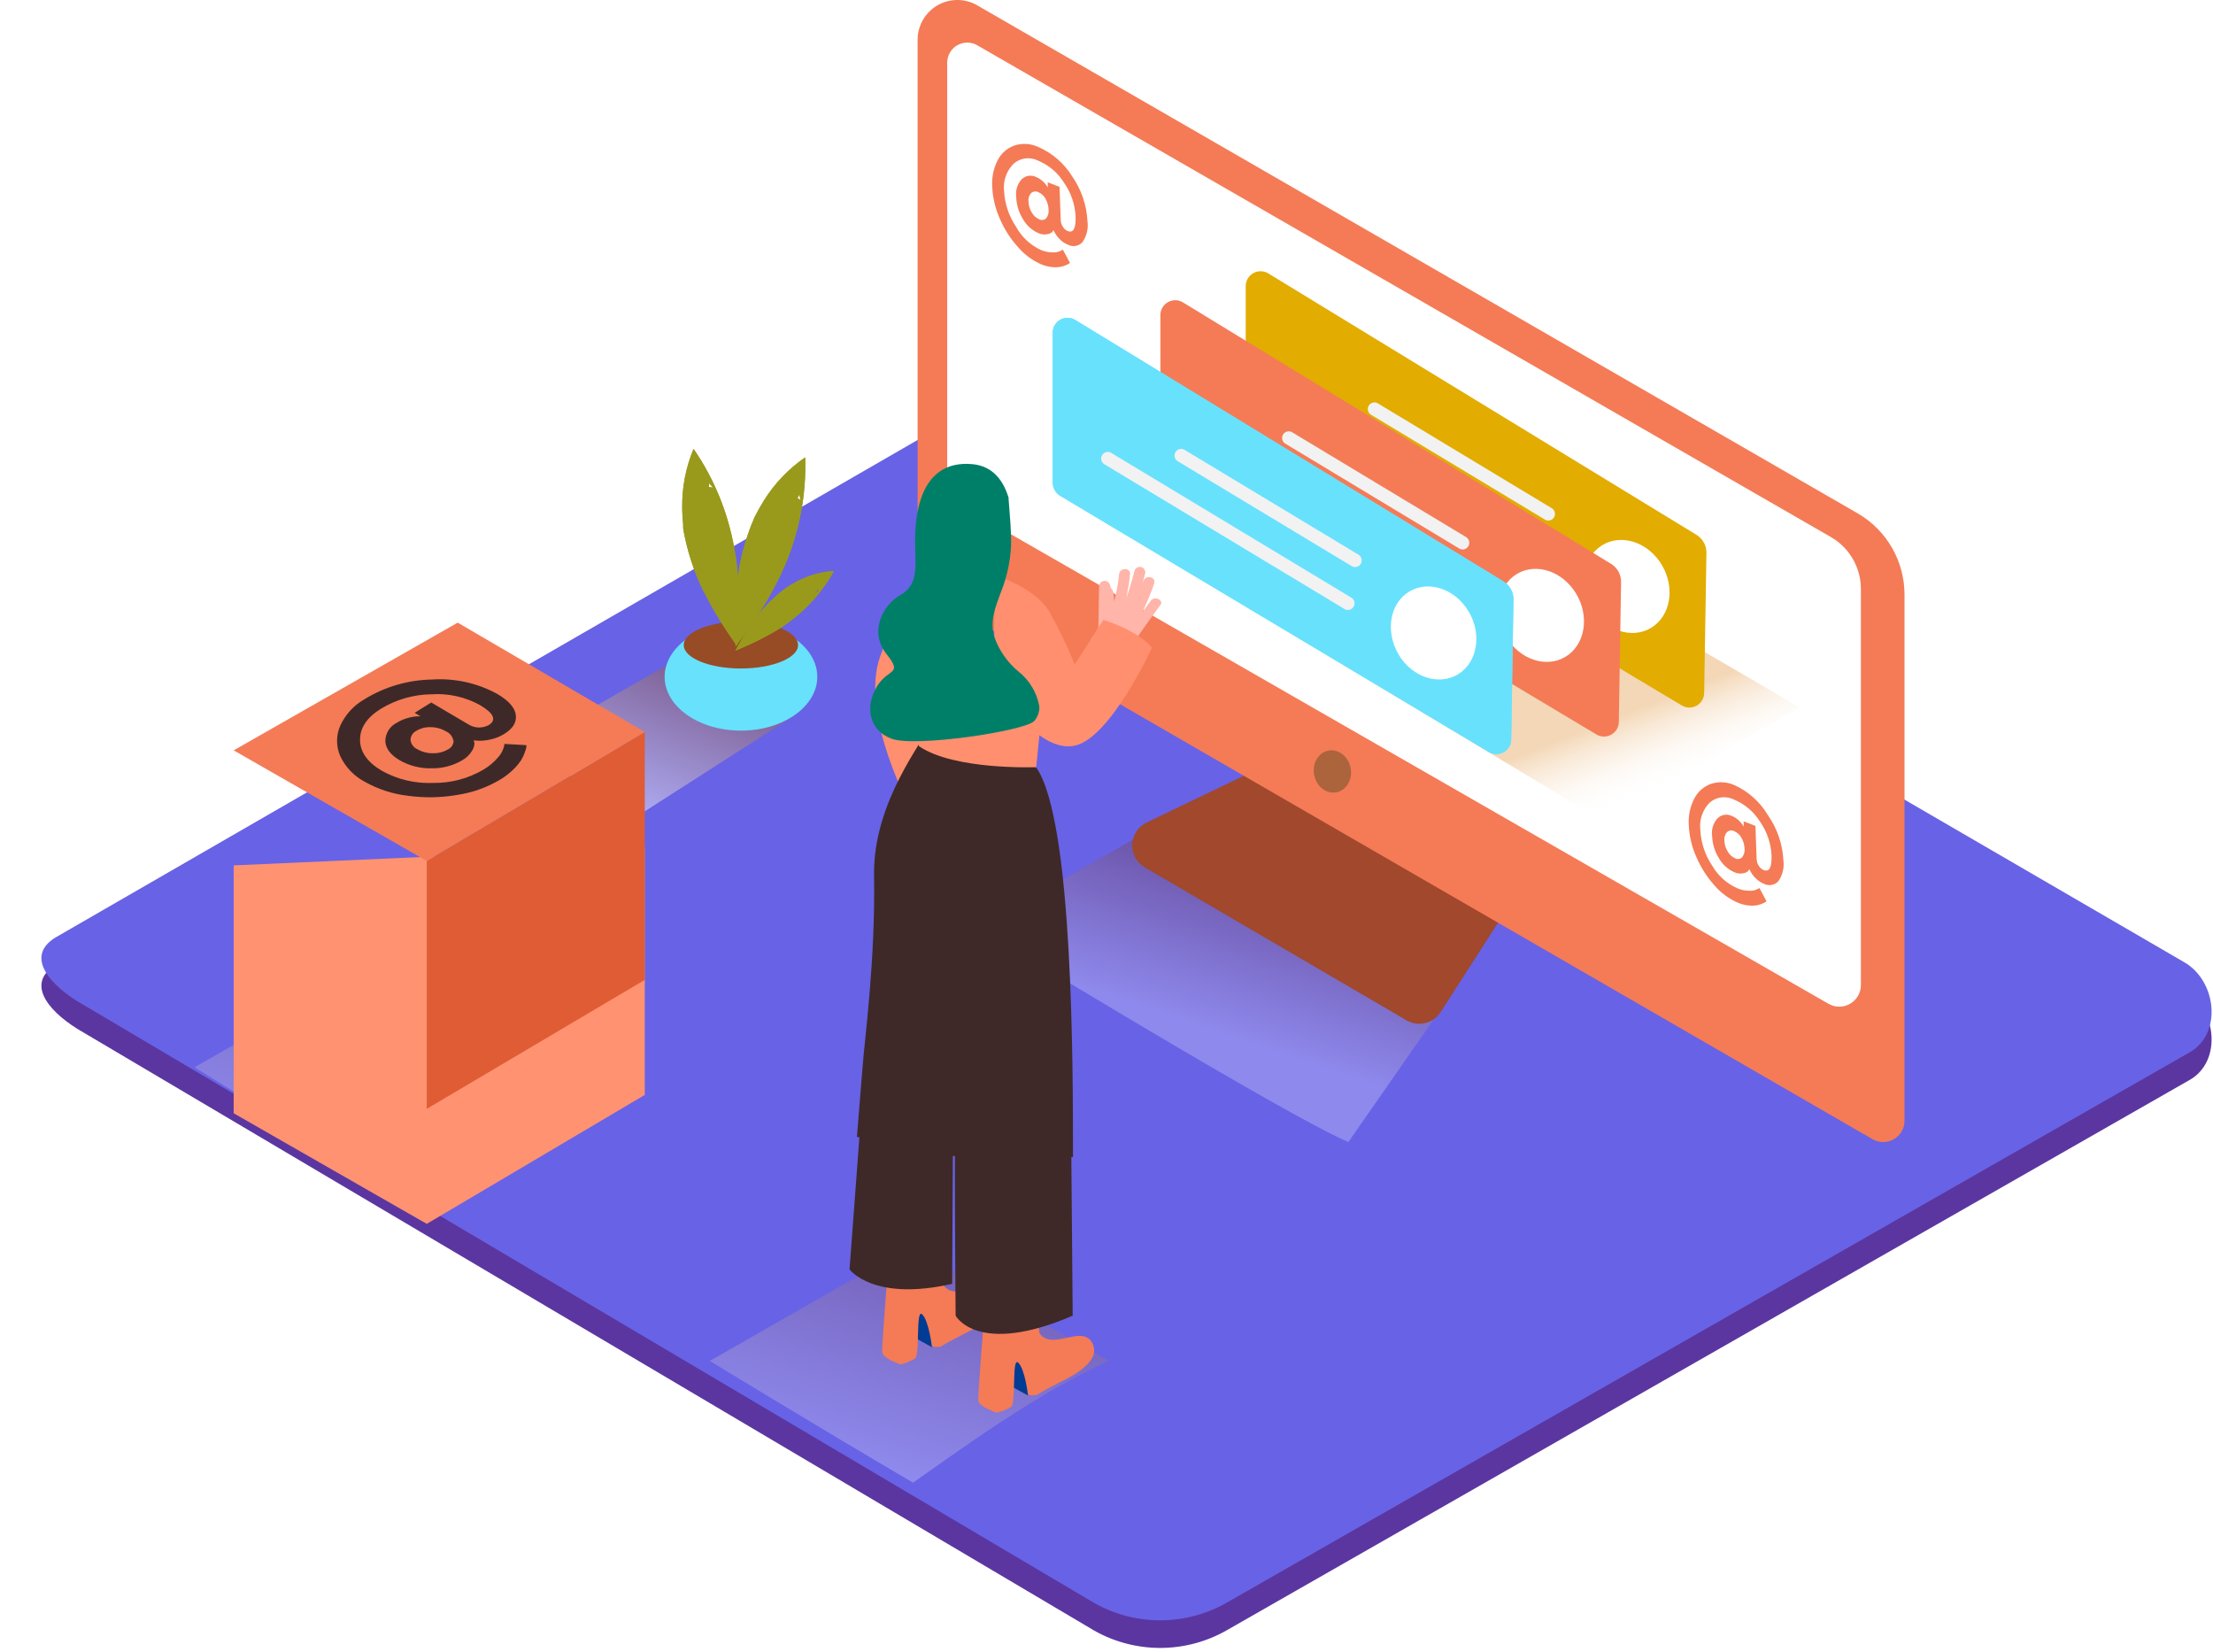 <svg width="481" height="359" viewBox="0 0 481 359" fill="none" xmlns="http://www.w3.org/2000/svg">
<path d="M237.877 354.391L18.172 224.399C11.177 220.461 5.181 214.01 11.997 209.777L232.484 82.555C235.789 80.503 240.811 79.156 244.18 81.119L474.775 215.126C481.769 219.192 483.025 230.517 476.056 234.621L266.829 354.186C257.894 359.376 246.885 359.454 237.877 354.391Z" fill="#5B36A0"/>
<path d="M237.877 348.391L18.172 218.399C11.177 214.461 5.181 208.01 11.997 203.777L232.484 76.555C235.789 74.503 240.811 73.156 244.18 75.119L474.775 209.126C481.769 213.192 483.025 224.517 476.056 228.621L266.829 348.186C257.894 353.376 246.885 353.454 237.877 348.391Z" fill="#6862E6"/>
<g style="mix-blend-mode:multiply" opacity="0.25">
<path d="M255.992 176.881L212.64 201.648C212.64 201.648 279.422 242.448 293.079 248.194L318.047 212.281" fill="url(#paint0_linear_40_3)"/>
</g>
<g style="mix-blend-mode:multiply" opacity="0.25">
<path d="M241.016 295.702L197.651 270.986L154.286 295.753C154.286 295.753 176.872 309.554 198.458 322.226C212.166 312.517 225.886 302.705 241.016 295.702Z" fill="url(#paint1_linear_40_3)"/>
</g>
<g style="mix-blend-mode:multiply" opacity="0.46">
<path d="M147.586 143.071L120.082 158.783C120.082 158.783 122.413 173.187 136.07 178.933L172.081 155.846" fill="url(#paint2_linear_40_3)"/>
</g>
<ellipse cx="161.051" cy="147.086" rx="16.59" ry="11.697" fill="#68E1FD"/>
<ellipse cx="161.038" cy="140.186" rx="12.427" ry="5.092" fill="#974C26"/>
<path fill-rule="evenodd" clip-rule="evenodd" d="M160.333 124.807C160.513 127.103 160.589 129.399 160.589 131.695C160.577 134.568 160.436 137.441 160.128 140.301C159.142 138.929 158.168 137.492 157.143 135.876C155.824 133.811 154.594 131.695 153.467 129.527C152.418 127.6 151.523 125.592 150.789 123.524C149.973 121.278 149.318 118.977 148.829 116.637C148.701 116.073 148.586 115.406 148.483 114.79V114.572V114.033C148.381 112.828 148.278 111.545 148.278 110.262C148.221 105.9 149.063 101.573 150.751 97.552C155.236 104.065 158.26 111.472 159.616 119.266C159.701 119.728 159.782 120.194 159.859 120.664C159.859 120.574 160.039 121.511 160.039 121.857L160.167 123.024C160.226 123.614 160.282 124.209 160.333 124.807ZM154.069 105.875C154.069 105.875 154.069 105.876 154.069 105.876H154.056C154.06 105.876 154.065 105.875 154.069 105.875ZM154.069 105.875C154.384 105.857 154.7 105.892 155.004 105.978C154.696 105.636 154.385 105.303 154.069 104.978C154.134 105.273 154.134 105.58 154.069 105.875Z" fill="#999A1C"/>
<path fill-rule="evenodd" clip-rule="evenodd" d="M168.353 127.526C167.264 129.617 166.136 131.528 164.855 133.465C163.305 135.889 161.589 138.223 159.885 140.493C159.77 138.813 159.77 137.069 159.77 135.158C159.77 132.708 159.872 130.271 160.103 127.834C160.261 125.644 160.591 123.47 161.089 121.331C161.612 118.998 162.302 116.704 163.152 114.469C163.382 113.879 163.626 113.302 163.869 112.725L163.869 112.725L163.933 112.52L164.189 112.045C164.766 110.929 165.381 109.826 166.047 108.762C168.36 105.056 171.413 101.868 175.014 99.399C175.274 107.312 173.819 115.189 170.748 122.486C170.569 122.905 170.385 123.332 170.198 123.768L169.698 124.871L169.173 125.936C168.908 126.466 168.635 126.996 168.353 127.526ZM173.746 107.428C173.66 107.717 173.511 107.984 173.311 108.21C173.56 108.342 173.789 108.511 173.99 108.71C173.921 108.3 173.84 107.872 173.746 107.428Z" fill="#999A1C"/>
<path fill-rule="evenodd" clip-rule="evenodd" d="M168.609 137.107C167.336 137.851 166.055 138.544 164.766 139.185C163.152 139.993 161.499 140.711 159.846 141.404C160.333 140.468 160.884 139.506 161.499 138.48C162.306 137.197 163.152 135.914 164.061 134.632C164.852 133.5 165.73 132.432 166.687 131.438C167.724 130.347 168.837 129.331 170.018 128.398L170.966 127.693L171.069 127.603L171.363 127.424C172.042 127.013 172.721 126.616 173.426 126.256C175.863 125.002 178.532 124.265 181.266 124.089C178.856 128.438 175.535 132.214 171.53 135.158L170.812 135.684L170.198 136.12L169.57 136.517L168.609 137.107ZM177.961 128.001C177.821 128.13 177.655 128.226 177.474 128.283V128.296C177.559 128.457 177.62 128.63 177.653 128.809C177.764 128.544 177.867 128.274 177.961 128.001Z" fill="#999A1C"/>
<path fill-rule="evenodd" clip-rule="evenodd" d="M160.333 124.807C160.513 127.103 160.589 129.399 160.589 131.695C160.577 134.568 160.436 137.441 160.128 140.301C159.142 138.929 158.168 137.492 157.143 135.876C155.824 133.811 154.594 131.695 153.467 129.527C152.418 127.6 151.523 125.592 150.789 123.524C149.973 121.278 149.318 118.977 148.829 116.637C148.701 116.073 148.586 115.406 148.483 114.79V114.572V114.033C148.381 112.828 148.278 111.545 148.278 110.262C148.221 105.9 149.063 101.573 150.751 97.552C155.236 104.065 158.26 111.472 159.616 119.266C159.701 119.728 159.782 120.194 159.859 120.664C159.859 120.574 160.039 121.511 160.039 121.857L160.167 123.024C160.226 123.614 160.282 124.209 160.333 124.807ZM154.069 105.875C154.069 105.875 154.069 105.876 154.069 105.876H154.056C154.06 105.876 154.065 105.875 154.069 105.875ZM154.069 105.875C154.384 105.857 154.7 105.892 155.004 105.978C154.696 105.636 154.385 105.303 154.069 104.978C154.134 105.273 154.134 105.58 154.069 105.875Z" fill="#999A1C"/>
<path fill-rule="evenodd" clip-rule="evenodd" d="M168.353 127.526C167.264 129.617 166.136 131.528 164.855 133.465C163.305 135.889 161.589 138.223 159.885 140.493C159.77 138.813 159.77 137.069 159.77 135.158C159.77 132.708 159.872 130.271 160.103 127.834C160.261 125.644 160.591 123.47 161.089 121.331C161.612 118.998 162.302 116.704 163.152 114.469C163.382 113.879 163.626 113.302 163.869 112.725L163.869 112.725L163.933 112.52L164.189 112.045C164.766 110.929 165.381 109.826 166.047 108.762C168.36 105.056 171.413 101.868 175.014 99.399C175.274 107.312 173.819 115.189 170.748 122.486C170.569 122.905 170.385 123.332 170.198 123.768L169.698 124.871L169.173 125.936C168.908 126.466 168.635 126.996 168.353 127.526ZM173.746 107.428C173.66 107.717 173.511 107.984 173.311 108.21C173.56 108.342 173.789 108.511 173.99 108.71C173.921 108.3 173.84 107.872 173.746 107.428Z" fill="#999A1C"/>
<path fill-rule="evenodd" clip-rule="evenodd" d="M168.609 137.107C167.336 137.851 166.055 138.544 164.766 139.185C163.152 139.993 161.499 140.711 159.846 141.404C160.333 140.468 160.884 139.506 161.499 138.48C162.306 137.197 163.152 135.914 164.061 134.632C164.852 133.5 165.73 132.432 166.687 131.438C167.724 130.347 168.837 129.331 170.018 128.398L170.966 127.693L171.069 127.603L171.363 127.424C172.042 127.013 172.721 126.616 173.426 126.256C175.863 125.002 178.532 124.265 181.266 124.089C178.856 128.438 175.535 132.214 171.53 135.158L170.812 135.684L170.198 136.12L169.57 136.517L168.609 137.107ZM177.961 128.001C177.821 128.13 177.655 128.226 177.474 128.283V128.296C177.559 128.457 177.62 128.63 177.653 128.809C177.764 128.544 177.867 128.274 177.961 128.001Z" fill="#999A1C"/>
<path d="M273.209 167.21L249.215 178.754C247.372 179.64 246.17 181.473 246.09 183.518C246.009 185.563 247.063 187.485 248.83 188.514L305.697 221.734C308.251 223.228 311.528 222.442 313.128 219.951L326.951 198.429" fill="#A1482D"/>
<path d="M403.713 111.532L212.384 1.151C209.712 -0.387 206.425 -0.383 203.757 1.161C201.089 2.705 199.446 5.556 199.445 8.641V123.473C199.444 126.039 200.812 128.411 203.032 129.694L407.005 247.578C408.437 248.409 410.204 248.411 411.637 247.582C413.07 246.753 413.952 245.221 413.949 243.564V129.206C413.943 121.905 410.039 115.164 403.713 111.532Z" fill="#F47B56"/>
<path d="M212.396 9.834L397.948 116.714C401.981 119.039 404.467 123.342 404.469 128.001V214.077C404.466 215.753 403.572 217.301 402.124 218.141C400.675 218.981 398.889 218.987 397.436 218.155L208.207 109.493C206.765 108.665 205.876 107.129 205.876 105.465V13.618C205.876 12.062 206.703 10.625 208.047 9.845C209.391 9.065 211.048 9.061 212.396 9.834Z" fill="white"/>
<ellipse cx="289.597" cy="167.654" rx="4.036" ry="4.617" transform="rotate(-10.9 289.597 167.654)" fill="#AB643C"/>
<path opacity="0.32" d="M262.269 126.616L348.498 178.484L391.094 153.691L314.985 109.339" fill="url(#paint3_linear_40_3)"/>
<path d="M368.829 116.291L275.605 59.381C274.589 58.793 273.333 58.803 272.327 59.408C271.32 60.014 270.721 61.118 270.762 62.293V94.717C270.754 95.91 271.372 97.02 272.389 97.641L365.601 153.345C366.598 153.912 367.821 153.905 368.811 153.326C369.801 152.747 370.408 151.684 370.405 150.536L370.892 120.305C370.964 118.695 370.179 117.168 368.829 116.291Z" fill="#E2AC00"/>
<path d="M346.526 132.977C349.869 137.659 355.749 138.967 359.644 135.914C363.538 132.862 363.987 126.59 360.643 121.921C357.299 117.253 351.419 115.931 347.525 118.984C343.63 122.037 343.182 128.296 346.526 132.977Z" fill="white"/>
<path d="M337.379 110.506L299.356 87.586C298.679 87.269 297.873 87.519 297.494 88.164C297.116 88.809 297.29 89.637 297.896 90.074L335.918 112.994C336.595 113.311 337.402 113.061 337.78 112.416C338.159 111.771 337.985 110.944 337.379 110.506Z" fill="#F2F2F2"/>
<path d="M335.816 119.818L283.407 88.227C282.744 87.995 282.011 88.273 281.667 88.885C281.323 89.498 281.468 90.269 282.01 90.715L334.355 122.319C335.032 122.636 335.839 122.386 336.217 121.741C336.596 121.096 336.422 120.268 335.816 119.831V119.818Z" fill="#F2F2F2"/>
<path d="M350.228 122.575L257.055 65.679C256.038 65.09 254.783 65.101 253.777 65.706C252.77 66.311 252.171 67.416 252.212 68.59V101.002C252.197 102.197 252.81 103.312 253.826 103.939L347.038 159.643C348.046 160.223 349.288 160.213 350.286 159.617C351.285 159.022 351.884 157.933 351.855 156.77L352.342 126.539C352.385 124.937 351.582 123.43 350.228 122.575Z" fill="#F47B56"/>
<path d="M327.924 139.262C331.268 143.944 337.148 145.252 341.042 142.199C344.937 139.147 345.385 132.875 342.042 128.206C338.698 123.537 332.818 122.216 328.923 125.269C325.029 128.321 324.581 134.581 327.924 139.262Z" fill="white"/>
<path d="M318.777 116.791L280.729 93.871C280.052 93.553 279.246 93.804 278.867 94.449C278.489 95.094 278.663 95.921 279.269 96.359L317.291 119.279C317.968 119.596 318.775 119.346 319.153 118.701C319.532 118.056 319.358 117.228 318.752 116.791H318.777Z" fill="#F2F2F2"/>
<path d="M317.202 126.167L264.805 94.525C264.129 94.207 263.322 94.458 262.943 95.103C262.565 95.748 262.739 96.576 263.345 97.013L315.754 128.604C316.431 128.921 317.237 128.67 317.616 128.025C317.994 127.38 317.82 126.553 317.214 126.115L317.202 126.167Z" fill="#F2F2F2"/>
<path d="M326.848 126.398L233.649 69.501C232.633 68.913 231.378 68.923 230.371 69.528C229.365 70.133 228.766 71.238 228.807 72.412V104.824C228.799 106.017 229.417 107.127 230.434 107.748L323.645 163.452C324.653 164.032 325.895 164.022 326.894 163.427C327.892 162.831 328.492 161.742 328.462 160.579L328.949 130.348C328.991 128.753 328.193 127.253 326.848 126.398Z" fill="#68E1FD"/>
<path d="M326.848 126.398L233.649 69.501C232.633 68.913 231.378 68.923 230.371 69.528C229.365 70.133 228.766 71.238 228.807 72.412V104.824C228.799 106.017 229.417 107.127 230.434 107.748L323.645 163.452C324.653 164.032 325.895 164.022 326.894 163.427C327.892 162.831 328.492 161.742 328.462 160.579L328.949 130.348C328.991 128.753 328.193 127.253 326.848 126.398Z" fill="#68E1FD"/>
<path d="M304.532 143.084C307.875 147.766 313.755 149.074 317.65 146.021C321.544 142.969 321.993 136.697 318.649 132.028C315.306 127.359 309.425 126.038 305.531 129.091C301.636 132.144 301.226 138.403 304.532 143.084Z" fill="white"/>
<path d="M295.385 120.613L257.349 97.693C256.673 97.376 255.866 97.626 255.488 98.271C255.109 98.916 255.283 99.743 255.889 100.181L293.912 123.101C294.588 123.418 295.395 123.168 295.773 122.523C296.152 121.878 295.978 121.05 295.372 120.613H295.385Z" fill="#F2F2F2"/>
<path d="M293.809 129.938L241.4 98.347C240.723 98.03 239.917 98.28 239.538 98.925C239.159 99.57 239.333 100.398 239.94 100.835L292.349 132.426C293.025 132.743 293.832 132.492 294.211 131.847C294.589 131.202 294.415 130.375 293.809 129.938Z" fill="#F2F2F2"/>
<path d="M204.53 123.217C198.508 128.407 193.953 135.09 191.323 142.597C186.685 155.423 198.279 176.381 198.279 176.381L216.316 162.08" fill="#FF8F6F"/>
<path d="M202.583 292.79L197.69 290.084L198.971 283.081C198.971 283.081 206.26 283.774 206.9 286.364" fill="#003B94"/>
<path d="M204.377 292.688C205.478 292.008 206.631 291.405 207.772 290.802C210.603 289.25 214.689 287.647 216.432 284.736C217.163 283.53 217.071 281.997 216.201 280.888C213.639 277.784 208.028 282.889 205.158 279.451C204.595 278.771 204.326 267.985 204.326 267.985L193.411 270.935C193.411 270.935 191.566 292.611 191.771 293.945C191.976 295.279 195.729 296.51 195.729 296.51C196.847 296.272 197.914 295.838 198.881 295.227C200.021 294.394 198.983 284.223 200.444 285.646C201.904 287.07 202.545 292.636 202.545 292.636C203.151 292.728 203.766 292.746 204.377 292.688Z" fill="#F47B56"/>
<path d="M223.426 303.269L218.533 300.601L219.814 293.598C219.814 293.598 227.103 294.291 227.744 296.882" fill="#003B94"/>
<path d="M225.271 303.167C226.373 302.487 227.526 301.884 228.666 301.281C231.497 299.729 235.584 298.126 237.326 295.214C238.057 294.009 237.965 292.476 237.096 291.367C234.533 288.263 228.922 293.368 226.053 289.93C225.489 289.25 225.22 278.464 225.22 278.464L214.305 281.414C214.305 281.414 212.448 303.167 212.653 304.449C212.858 305.732 216.611 307.014 216.611 307.014C217.729 306.777 218.796 306.342 219.763 305.732C220.903 304.898 219.865 294.727 221.325 296.151C222.786 297.574 223.426 303.141 223.426 303.141C224.038 303.225 224.658 303.234 225.271 303.167Z" fill="#F47B56"/>
<path d="M187.864 232.803L184.648 275.86C184.648 275.86 189.772 282.94 206.952 279.002L207.118 249.977" fill="#3E2928"/>
<path d="M207.708 241.332C207.336 245.039 207.708 285.928 207.708 285.928C207.708 285.928 212.46 294.83 233.15 285.928L232.855 251.183" fill="#3E2928"/>
<path d="M186.262 247.027C187.671 248.002 188.158 242.987 189.632 243.846C194.991 246.963 200.68 249.475 206.593 251.336H206.721C207.006 251.198 207.334 251.181 207.631 251.29C207.929 251.399 208.169 251.624 208.297 251.914C211.95 253.005 215.668 253.862 219.429 254.479C224.259 255.248 228.256 251.67 233.214 251.426C233.214 232.418 233.304 178.318 225.22 166.774L201.302 158.719C201.187 160.694 189.696 174.034 189.977 190.297C190.298 208.626 187.915 225.915 187.505 231.648C187.441 232.623 186.314 245.988 186.262 247.027Z" fill="#3E2928"/>
<path d="M227.423 144.918L225.22 166.723C225.22 166.723 207.374 167.441 199.688 162.131V143.636" fill="#FF8F6F"/>
<path d="M250.111 130.566L248.292 133.054C249.262 131.03 250.118 128.954 250.854 126.834C251.367 125.384 249.048 124.807 248.536 126.256L248.267 127C248.489 126.231 248.698 125.457 248.894 124.679C249.054 124.038 248.663 123.389 248.023 123.229C247.383 123.07 246.735 123.461 246.576 124.102C246.073 126.114 245.47 128.101 244.769 130.053C245.161 128.32 245.443 126.563 245.615 124.794C245.768 123.268 243.373 123.332 243.232 124.794C243.033 126.808 242.673 128.802 242.156 130.758C242.156 130.074 242.092 129.39 241.964 128.706C241.928 128.361 241.746 128.048 241.464 127.847C241.4 127.578 241.323 127.321 241.233 127.052C241.046 126.498 240.488 126.158 239.911 126.247C239.333 126.335 238.903 126.826 238.889 127.411L238.735 136.389C238.301 137.32 237.736 138.184 237.057 138.954C238.21 139.753 239.322 140.609 240.388 141.519C241.339 142.325 242.246 143.181 243.104 144.085C243.872 143.127 244.611 142.152 245.32 141.16C245.408 141.086 245.486 140.999 245.551 140.904C247.686 137.74 249.889 134.628 252.161 131.566C253.109 130.515 251.021 129.348 250.111 130.566Z" fill="#FFB5A9"/>
<path d="M216.099 125.038C216.099 125.038 224.528 127.308 227.949 132.734C230.091 136.489 231.978 140.384 233.598 144.393L239.824 134.709C239.824 134.709 247.383 137.03 250.38 140.75C250.38 140.75 241.413 160.374 233.598 162.054C225.784 163.734 217.482 150.536 217.482 150.536C217.482 150.536 215.766 156.051 216.099 150.164" fill="#FF8F6F"/>
<path d="M221.454 146.009C219.003 144.013 217.154 141.375 216.111 138.39C215.099 134.94 216.368 131.913 217.546 128.706C218.822 125.528 219.567 122.161 219.75 118.74C219.852 115.38 219.468 112.019 219.237 108.672C219.204 108.528 219.204 108.379 219.237 108.236C218.11 104.452 215.804 101.246 211.256 100.861C199.483 99.86 198.817 112.917 198.907 118.227C198.996 123.537 199.56 127.129 195.653 129.348C191.745 131.566 188.927 137.389 192.655 142.097C196.383 146.804 193.039 145.085 190.554 149.266C188.069 153.448 188.709 158.668 193.808 160.553C198.907 162.439 222.607 158.899 224.784 156.706C225.557 155.822 225.957 154.672 225.899 153.499C225.367 150.547 223.789 147.887 221.454 146.009Z" fill="#007F68"/>
<path fill-rule="evenodd" clip-rule="evenodd" d="M236.365 48.069C236.184 44.572 235.03 41.196 233.035 38.321C231.259 35.448 228.636 33.198 225.527 31.882C223.935 31.171 222.136 31.079 220.48 31.626C218.9 32.185 217.597 33.334 216.842 34.832C215.932 36.618 215.525 38.617 215.663 40.617C215.774 42.995 216.33 45.331 217.303 47.504C218.274 49.779 219.616 51.877 221.274 53.712C222.673 55.344 224.426 56.633 226.399 57.483C227.093 57.761 227.821 57.946 228.564 58.035C229.129 58.111 229.702 58.111 230.267 58.035C230.709 57.973 231.14 57.852 231.548 57.675C231.808 57.573 232.061 57.453 232.304 57.316L232.561 57.137L231.01 54.251L230.498 54.533C229.977 54.774 229.405 54.88 228.833 54.841C227.953 54.85 227.082 54.68 226.27 54.341C223.939 53.27 222.019 51.469 220.8 49.21C219.27 46.923 218.384 44.264 218.238 41.514C217.991 39.328 218.75 37.148 220.301 35.589C221.77 34.289 223.882 34.02 225.63 34.909C227.983 35.888 229.969 37.584 231.305 39.757C232.792 41.893 233.649 44.404 233.778 47.004C233.872 49.629 233.299 50.698 232.061 50.211C231.62 50.019 231.251 49.691 231.01 49.274C230.726 48.843 230.567 48.341 230.549 47.825L230.293 40.617L227.731 39.616V40.758L227.5 40.347C227.237 39.972 226.927 39.631 226.578 39.334C226.168 38.962 225.695 38.667 225.182 38.462C224.145 37.952 222.9 38.146 222.068 38.949C221.123 39.993 220.687 41.401 220.877 42.797C220.931 44.521 221.444 46.199 222.363 47.658C223.126 49.001 224.304 50.059 225.72 50.672C226.313 50.941 226.975 51.022 227.616 50.903C227.999 50.847 228.36 50.692 228.666 50.454C228.786 50.322 228.89 50.176 228.974 50.018L229.281 50.621C229.577 51.139 229.948 51.611 230.383 52.019C230.867 52.522 231.452 52.915 232.099 53.173C233.16 53.739 234.468 53.512 235.276 52.622C236.2 51.296 236.588 49.669 236.365 48.069ZM227.91 45.542C227.994 46.219 227.805 46.903 227.385 47.44C226.992 47.831 226.392 47.924 225.899 47.671C225.212 47.373 224.641 46.86 224.272 46.209C223.823 45.492 223.571 44.669 223.542 43.823C223.452 43.151 223.658 42.473 224.105 41.963C224.537 41.573 225.164 41.492 225.681 41.758C226.339 42.044 226.884 42.541 227.231 43.169C227.656 43.889 227.89 44.706 227.91 45.542Z" fill="#F47B56"/>
<path fill-rule="evenodd" clip-rule="evenodd" d="M387.623 186.949C387.444 183.452 386.291 180.075 384.292 177.202C382.58 174.296 380.011 171.993 376.938 170.609C375.341 169.903 373.539 169.812 371.878 170.353C370.299 170.92 368.997 172.072 368.24 173.572C367.33 175.353 366.922 177.348 367.061 179.344C367.171 181.722 367.728 184.059 368.701 186.231C369.672 188.51 371.014 190.612 372.672 192.452C374.073 194.079 375.825 195.364 377.797 196.21C378.487 196.491 379.21 196.681 379.949 196.774C380.519 196.85 381.096 196.85 381.666 196.774C382.105 196.706 382.535 196.585 382.947 196.415C383.206 196.313 383.459 196.193 383.702 196.056L383.959 195.876L382.409 192.991L381.896 193.273C381.374 193.508 380.803 193.614 380.231 193.581C379.351 193.58 378.481 193.406 377.669 193.068C375.341 192.049 373.401 190.309 372.134 188.104C370.601 185.818 369.716 183.158 369.572 180.408C369.3 178.217 370.041 176.022 371.583 174.444C373.057 173.152 375.167 172.888 376.913 173.777C379.259 174.757 381.239 176.448 382.575 178.613C384.061 180.753 384.918 183.268 385.048 185.872C385.124 188.501 384.599 189.566 383.318 189.079C382.877 188.887 382.508 188.559 382.268 188.142C381.988 187.709 381.829 187.208 381.806 186.693L381.55 179.485L378.988 178.497V179.639L378.745 179.228C378.481 178.849 378.171 178.504 377.822 178.202C377.413 177.829 376.94 177.534 376.426 177.33C375.393 176.822 374.153 177.017 373.326 177.817C372.374 178.857 371.937 180.269 372.134 181.665C372.188 183.395 372.706 185.078 373.633 186.539C374.394 187.887 375.572 188.949 376.99 189.566C377.579 189.835 378.238 189.912 378.873 189.784C379.257 189.731 379.619 189.576 379.923 189.335C380.041 189.201 380.144 189.055 380.231 188.899L380.538 189.502C380.836 190.018 381.208 190.489 381.64 190.9C382.126 191.399 382.711 191.792 383.357 192.054C384.418 192.615 385.723 192.388 386.534 191.503C387.457 190.177 387.846 188.55 387.623 186.949ZM379.18 184.423C379.261 185.102 379.067 185.785 378.642 186.321C378.246 186.707 377.647 186.795 377.156 186.539C376.469 186.236 375.898 185.719 375.529 185.064C375.08 184.352 374.828 183.533 374.799 182.691C374.71 182.017 374.92 181.337 375.375 180.831C375.81 180.446 376.437 180.369 376.951 180.639C377.606 180.924 378.148 181.421 378.488 182.05C378.919 182.768 379.158 183.585 379.18 184.423Z" fill="#F47B56"/>
<g style="mix-blend-mode:multiply" opacity="0.25">
<path d="M128.998 231.892L85.633 207.189L42.282 231.943C42.282 231.943 66.404 247.027 87.99 259.699C101.698 250.003 113.881 238.908 128.998 231.892Z" fill="url(#paint4_linear_40_3)"/>
</g>
<g filter="url(#filter0_d_40_3)">
<path fill-rule="evenodd" clip-rule="evenodd" d="M50.789 163.069V216.939L92.758 240.975L140.145 212.95V159.08" fill="#FF9271"/>
</g>
<path d="M92.758 187.105V240.975L140.145 212.95V159.08L92.758 187.105Z" fill="#DF5C34"/>
<path d="M50.789 163.069L99.483 135.313L140.145 159.08L92.758 187.105L50.789 163.069Z" fill="#F47B56"/>
<path fill-rule="evenodd" clip-rule="evenodd" d="M108.079 150.807C103.738 148.43 98.809 147.344 93.872 147.678C88.692 147.769 83.632 149.248 79.217 151.962C76.901 153.28 75.059 155.295 73.951 157.721C73.028 159.821 73.028 162.213 73.951 164.313C75.069 166.696 76.931 168.649 79.255 169.88C82.135 171.508 85.31 172.545 88.594 172.932C92.208 173.433 95.877 173.368 99.471 172.74C102.768 172.238 105.936 171.097 108.797 169.379C109.79 168.772 110.713 168.059 111.551 167.25C112.187 166.648 112.754 165.977 113.242 165.249C113.58 164.71 113.855 164.133 114.062 163.531C114.205 163.155 114.321 162.769 114.408 162.376C114.416 162.231 114.416 162.086 114.408 161.94L109.655 161.671L109.476 162.479C109.218 163.293 108.78 164.038 108.195 164.659C107.32 165.675 106.286 166.542 105.133 167.225C101.801 169.2 97.987 170.213 94.116 170.149C90.227 170.314 86.368 169.394 82.97 167.494C79.857 165.66 78.256 163.377 78.256 160.812C78.23 158.195 79.729 155.942 82.752 154.052C86.075 152.026 89.88 150.932 93.77 150.884C97.44 150.643 101.103 151.457 104.326 153.231C107.358 155.027 107.99 156.476 106.222 157.579C104.926 158.277 103.367 158.277 102.071 157.579L93.731 152.667L90.131 154.912L91.412 155.681H90.708C90.018 155.72 89.335 155.836 88.671 156.028C87.838 156.244 87.044 156.586 86.314 157.041C84.762 157.777 83.767 159.336 83.752 161.055C83.829 162.646 84.853 164.031 86.852 165.211C88.965 166.426 91.372 167.034 93.808 166.968C96.162 167.014 98.483 166.401 100.508 165.198C101.377 164.706 102.101 163.994 102.609 163.133C102.914 162.67 103.091 162.135 103.122 161.581C103.093 161.347 103.033 161.119 102.942 160.901L103.916 160.978C104.808 161.005 105.699 160.914 106.568 160.709C107.624 160.495 108.635 160.096 109.553 159.529C111.487 158.362 112.307 156.977 112.115 155.386C111.923 153.796 110.565 152.269 108.079 150.807ZM96.934 158.939C97.765 159.3 98.365 160.049 98.535 160.94H98.587C98.6 161.76 98.127 162.51 97.382 162.851C96.398 163.433 95.271 163.726 94.128 163.698C92.94 163.725 91.766 163.428 90.734 162.838C89.912 162.478 89.339 161.714 89.222 160.824C89.241 159.97 89.736 159.198 90.503 158.824C91.438 158.264 92.515 157.987 93.603 158.028C94.775 158.03 95.924 158.344 96.934 158.939Z" fill="#3E2928"/>
<defs>
<filter id="filter0_d_40_3" x="0.789" y="134.08" width="189.355" height="181.895" filterUnits="userSpaceOnUse" color-interpolation-filters="sRGB">
<feFlood flood-opacity="0" result="BackgroundImageFix"/>
<feColorMatrix in="SourceAlpha" type="matrix" values="0 0 0 0 0 0 0 0 0 0 0 0 0 0 0 0 0 0 127 0" result="hardAlpha"/>
<feOffset dy="25"/>
<feGaussianBlur stdDeviation="25"/>
<feColorMatrix type="matrix" values="0 0 0 0 0.209 0 0 0 0 0.069 0 0 0 0 0.478 0 0 0 0.497 0"/>
<feBlend mode="normal" in2="BackgroundImageFix" result="effect1_dropShadow_40_3"/>
<feBlend mode="normal" in="SourceGraphic" in2="effect1_dropShadow_40_3" result="shape"/>
</filter>
<linearGradient id="paint0_linear_40_3" x1="255.574" y1="184.731" x2="244.544" y2="217.429" gradientUnits="userSpaceOnUse">
<stop stop-color="#78B46A"/>
<stop offset="0.03" stop-color="#7F3500"/>
<stop offset="1" stop-color="white"/>
</linearGradient>
<linearGradient id="paint1_linear_40_3" x1="183.395" y1="251.665" x2="164.84" y2="310.026" gradientUnits="userSpaceOnUse">
<stop stop-color="#78B46A"/>
<stop offset="0.03" stop-color="#7F3500"/>
<stop offset="1" stop-color="white"/>
</linearGradient>
<linearGradient id="paint2_linear_40_3" x1="137.559" y1="129.19" x2="120.395" y2="168.814" gradientUnits="userSpaceOnUse">
<stop stop-color="#78B46A"/>
<stop offset="0.03" stop-color="#7F3500"/>
<stop offset="1" stop-color="white"/>
</linearGradient>
<linearGradient id="paint3_linear_40_3" x1="378.515" y1="164.64" x2="371.81" y2="147.647" gradientUnits="userSpaceOnUse">
<stop stop-color="white" stop-opacity="0.01"/>
<stop offset="0.99" stop-color="#DC841E"/>
</linearGradient>
<linearGradient id="paint4_linear_40_3" x1="72.414" y1="187.538" x2="52.892" y2="245.989" gradientUnits="userSpaceOnUse">
<stop stop-color="#78B46A"/>
<stop offset="0.03" stop-color="#7F3500"/>
<stop offset="1" stop-color="white"/>
</linearGradient>
</defs>
</svg>
